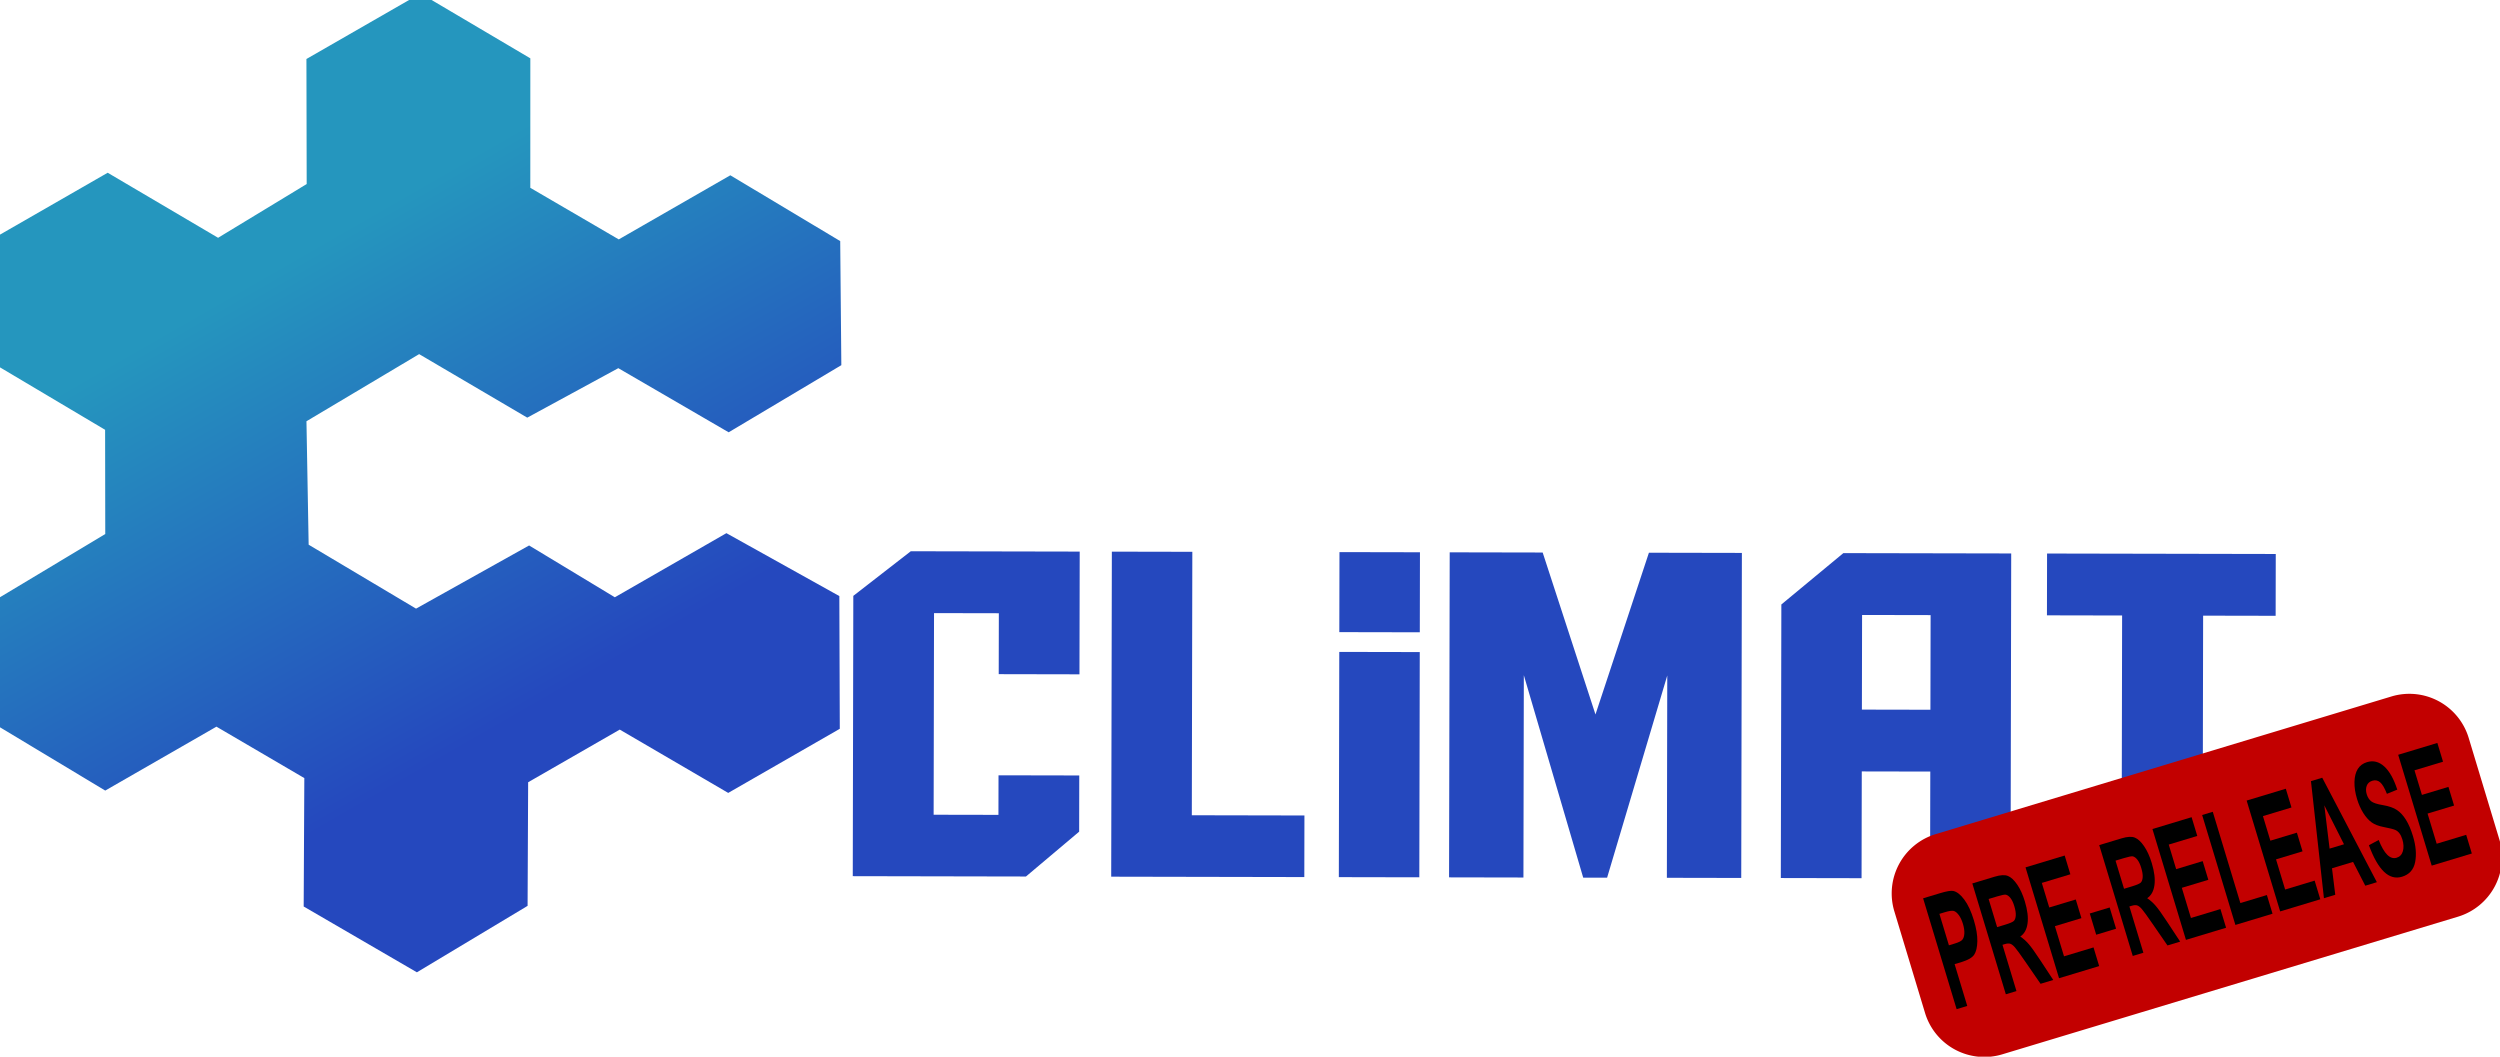 <?xml version="1.0" encoding="UTF-8" standalone="no"?>
<svg
   version="1.0"
   width="610.193pt"
   height="257.905pt"
   viewBox="0 0 610.193 257.905"
   preserveAspectRatio="xMidYMid"
   id="svg6"
   xmlns:xlink="http://www.w3.org/1999/xlink"
   xmlns="http://www.w3.org/2000/svg"
   xmlns:svg="http://www.w3.org/2000/svg">
  <defs
     id="defs10">
    <linearGradient
       id="linearGradient4945">
      <stop
         style="stop-color:#000000;stop-opacity:1;"
         offset="0"
         id="stop4943" />
    </linearGradient>
    <rect
       x="304.946"
       y="98.818"
       width="520.338"
       height="219.252"
       id="rect1590" />
    <linearGradient
       id="linearGradient5371">
      <stop
         style="stop-color:#2548be;stop-opacity:1;"
         offset="0.204"
         id="stop5375" />
      <stop
         style="stop-color:#2596be;stop-opacity:1;"
         offset="0.802"
         id="stop5367" />
    </linearGradient>
    <linearGradient
       id="linearGradient3053">
      <stop
         style="stop-color:#120075;stop-opacity:1;"
         offset="0"
         id="stop3051" />
    </linearGradient>
    <linearGradient
       id="linearGradient3033">
      <stop
         style="stop-color:#14007e;stop-opacity:1;"
         offset="0"
         id="stop3031" />
    </linearGradient>
    <linearGradient
       xlink:href="#linearGradient5371"
       id="linearGradient5373"
       x1="1964"
       y1="2954.5"
       x2="4035"
       y2="2954.5"
       gradientUnits="userSpaceOnUse" />
  </defs>
  <g
     id="g463"
     transform="matrix(-0.05,-0.087,-0.087,0.05,508.967,231.172)">
    <path
       d="m 2730,3986 v -312 l -215,-123 -270,157 -276,-159 6,-314 260,-151 V 2827 L 1970,2675 V 2362 L 2250.428,2202.089 2520,2364 v 313 l 213.189,118 3.812,315 265,149 263,-145 5,-319 -265,-151 -6,-252 -269,-155 5,-319 263,-148 272,152 v 313 l 216,124 273,-157 270,153 v 320 l -264,151 -6,252 271,154 v 316 l -271,152 -268,-151 -220,126 -6,317 -260,147 z"
       id="path210"
       style="opacity:1;fill:url(#linearGradient5373);fill-opacity:1;fill-rule:nonzero;stroke:none;stroke-width:10;stroke-linecap:butt;stroke-linejoin:round;stroke-dasharray:none;stroke-opacity:1;paint-order:markers fill stroke" />
    <g
       aria-label="CliMAT"
       transform="matrix(-4.786,-8.289,-7.015,4.05,4790.449,4103.984)"
       id="text1588"
       style="font-size:138.24px;font-family:'Aldo the Apache';-inkscape-font-specification:'Aldo the Apache, Normal';white-space:pre;shape-inside:url(#rect1590);display:inline;fill:#2548be;stroke-width:1.333;stroke-linejoin:round;paint-order:markers fill stroke">
      <path
         d="m 345.31,219.758 v -11.88 h 20.52 v 16.875 l -13.5,13.5 h -44.01 v -84.172 l 14.58,-13.432 h 42.93 v 36.855 h -20.52 v -18.293 h -16.47 v 60.547 z"
         id="path208" />
      <path
         d="m 373.998,238.253 v -97.605 h 20.453 v 79.11 h 28.62 v 18.495 z"
         id="path211" />
      <path
         d="m 452.298,170.618 v 67.635 h -20.453 v -67.635 z m 0,-29.97 v 24.03 h -20.453 v -24.03 z"
         id="path213" />
      <path
         d="m 510.483,140.648 h 23.625 v 97.605 h -18.9 v -60.75 l -15.188,60.75 h -6.075 l -15.188,-60.75 v 60.75 h -18.9 v -97.605 h 23.625 l 13.5,48.6 z"
         id="path215" />
      <path
         d="m 564.685,238.253 h -20.52 v -82.147 l 15.727,-15.457 h 42.66 v 97.605 h -20.453 v -32.062 h -17.415 z m 17.415,-50.625 v -28.418 h -17.415 v 28.418 z"
         id="path217" />
      <path
         d="m 669.783,159.21 h -18.427 v 79.043 h -20.588 v -79.043 h -19.102 v -18.562 h 58.118 z"
         id="path219" />
    </g>
    <g
       id="PreReleaseTag"
       transform="matrix(0.641,0.195,-0.195,0.641,-186.011,1176.62)">
      <path
         id="rect253"
         transform="matrix(-0.5,-0.866,-0.866,0.5,0,0)"
         d="m 1246.795,-1217.659 h 1728.128 a 225,225 45 0 1 225,225 v 385.222 a 225,225 135 0 1 -225,225 H 1246.795 a 225,225 45 0 1 -225,-225 v -385.222 a 225,225 135 0 1 225,-225 z"
         style="fill:#c20000;fill-opacity:1;stroke:none;stroke-width:10;stroke-linejoin:round;stroke-dasharray:none;stroke-opacity:1;paint-order:fill markers stroke" />
      <g
         aria-label="PRE-RELEASE"
         transform="matrix(-0.381,-0.66,-1.137,0.656,0,0)"
         id="text453"
         style="font-weight:bold;font-stretch:condensed;font-size:447.418px;font-family:Arial;-inkscape-font-specification:'Arial, Bold Condensed';stroke-width:12.428;stroke-linejoin:round;paint-order:markers fill stroke">
        <path
           d="M 1490.293,-447.371 V -767.642 h 85.202 q 47.626,0 62.263,4.588 23.376,7.428 38.45,31.678 15.293,24.25 15.293,62.481 0,34.736 -13.108,58.33 -13.108,23.376 -32.77,32.988 -19.662,9.394 -67.724,9.394 h -34.736 v 120.812 z m 52.869,-266.091 v 90.882 h 29.274 q 29.493,0 39.979,-4.151 10.705,-4.151 17.477,-14.856 6.772,-10.923 6.772,-26.653 0,-15.948 -6.991,-26.871 -6.991,-10.923 -17.259,-14.637 -10.268,-3.714 -43.475,-3.714 z"
           id="path231" />
        <path
           d="M 1735.193,-447.371 V -767.642 h 111.636 q 42.819,0 61.17,8.739 18.351,8.52 30.148,29.93 11.797,21.191 11.797,50.903 0,37.576 -18.133,60.515 -17.914,22.939 -51.121,28.837 17.04,12.234 28.182,26.871 11.142,14.419 30.367,51.995 l 31.896,62.481 h -63.137 l -38.45,-69.691 q -20.754,-37.795 -28.182,-47.189 -7.428,-9.613 -15.729,-13.108 -8.302,-3.714 -26.653,-3.714 h -10.923 v 133.701 z m 52.869,-184.822 h 39.324 q 36.047,0 45.878,-3.059 9.831,-3.277 15.948,-12.889 6.117,-9.612 6.117,-25.561 0,-15.293 -6.117,-24.468 -6.117,-9.394 -16.603,-12.889 -7.428,-2.403 -43.038,-2.403 h -41.508 z"
           id="path233" />
        <path
           d="M 1999.974,-447.371 V -767.642 h 194.871 v 54.18 h -142.003 v 71.001 h 131.953 v 53.961 h -131.953 v 87.168 h 146.809 v 53.961 z"
           id="path235" />
        <path
           d="m 2229.363,-532.791 v -61.389 h 98.965 v 61.389 z"
           id="path237" />
        <path
           d="M 2366.778,-447.371 V -767.642 h 111.636 q 42.819,0 61.17,8.739 18.351,8.52 30.148,29.93 11.797,21.191 11.797,50.903 0,37.576 -18.133,60.515 -17.914,22.939 -51.121,28.837 17.04,12.234 28.182,26.871 11.142,14.419 30.367,51.995 l 31.896,62.481 h -63.137 l -38.45,-69.691 q -20.754,-37.795 -28.182,-47.189 -7.428,-9.613 -15.729,-13.108 -8.302,-3.714 -26.653,-3.714 h -10.923 v 133.701 z m 52.869,-184.822 h 39.324 q 36.047,0 45.878,-3.059 9.831,-3.277 15.948,-12.889 6.117,-9.612 6.117,-25.561 0,-15.293 -6.117,-24.468 -6.117,-9.394 -16.603,-12.889 -7.428,-2.403 -43.038,-2.403 h -41.508 z"
           id="path239" />
        <path
           d="M 2631.558,-447.371 V -767.642 h 194.871 v 54.18 h -142.003 v 71.001 h 131.953 v 53.961 h -131.953 v 87.168 h 146.809 v 53.961 z"
           id="path241" />
        <path
           d="m 2877.551,-447.371 v -317.649 h 52.869 v 263.688 h 131.953 v 53.961 z"
           id="path243" />
        <path
           d="M 3100.386,-447.371 V -767.642 h 194.871 v 54.18 h -142.003 v 71.001 h 131.953 v 53.961 h -131.953 v 87.168 h 146.809 v 53.961 z"
           id="path245" />
        <path
           d="m 3581.666,-447.371 h -57.675 l -22.939,-72.749 h -104.864 l -21.628,72.749 h -56.364 l 102.242,-320.271 h 56.146 z m -97.654,-126.71 -36.047,-118.845 -35.61,118.845 z"
           id="path247" />
        <path
           d="m 3596.303,-551.58 51.776,-6.117 q 8.739,61.389 57.238,61.389 24.031,0 37.795,-12.453 13.763,-12.671 13.763,-31.241 0,-10.923 -4.806,-18.57 -4.806,-7.646 -14.637,-12.453 -9.831,-5.025 -47.626,-16.603 -33.862,-10.268 -49.592,-22.284 -15.73,-12.016 -25.124,-31.459 -9.176,-19.662 -9.176,-42.164 0,-26.216 11.797,-47.189 12.016,-20.973 32.988,-31.678 20.973,-10.705 51.776,-10.705 46.315,0 72.312,25.124 25.997,25.124 27.527,71.875 l -53.087,2.84 q -3.495,-25.779 -15.074,-36.047 -11.579,-10.268 -32.988,-10.268 -21.41,0 -32.988,8.957 -11.579,8.957 -11.579,22.284 0,13.108 10.486,22.065 10.486,8.957 48.281,19.662 39.979,11.579 57.675,24.468 17.914,12.671 27.308,32.988 9.394,20.099 9.394,48.936 0,41.727 -25.779,70.128 -25.561,28.401 -80.177,28.401 -96.562,0 -107.485,-109.888 z"
           id="path249" />
        <path
           d="M 3854.53,-447.371 V -767.642 h 194.872 v 54.18 h -142.003 v 71.001 h 131.953 v 53.961 h -131.953 v 87.168 h 146.809 v 53.961 z"
           id="path251" />
      </g>
    </g>
  </g>
</svg>
